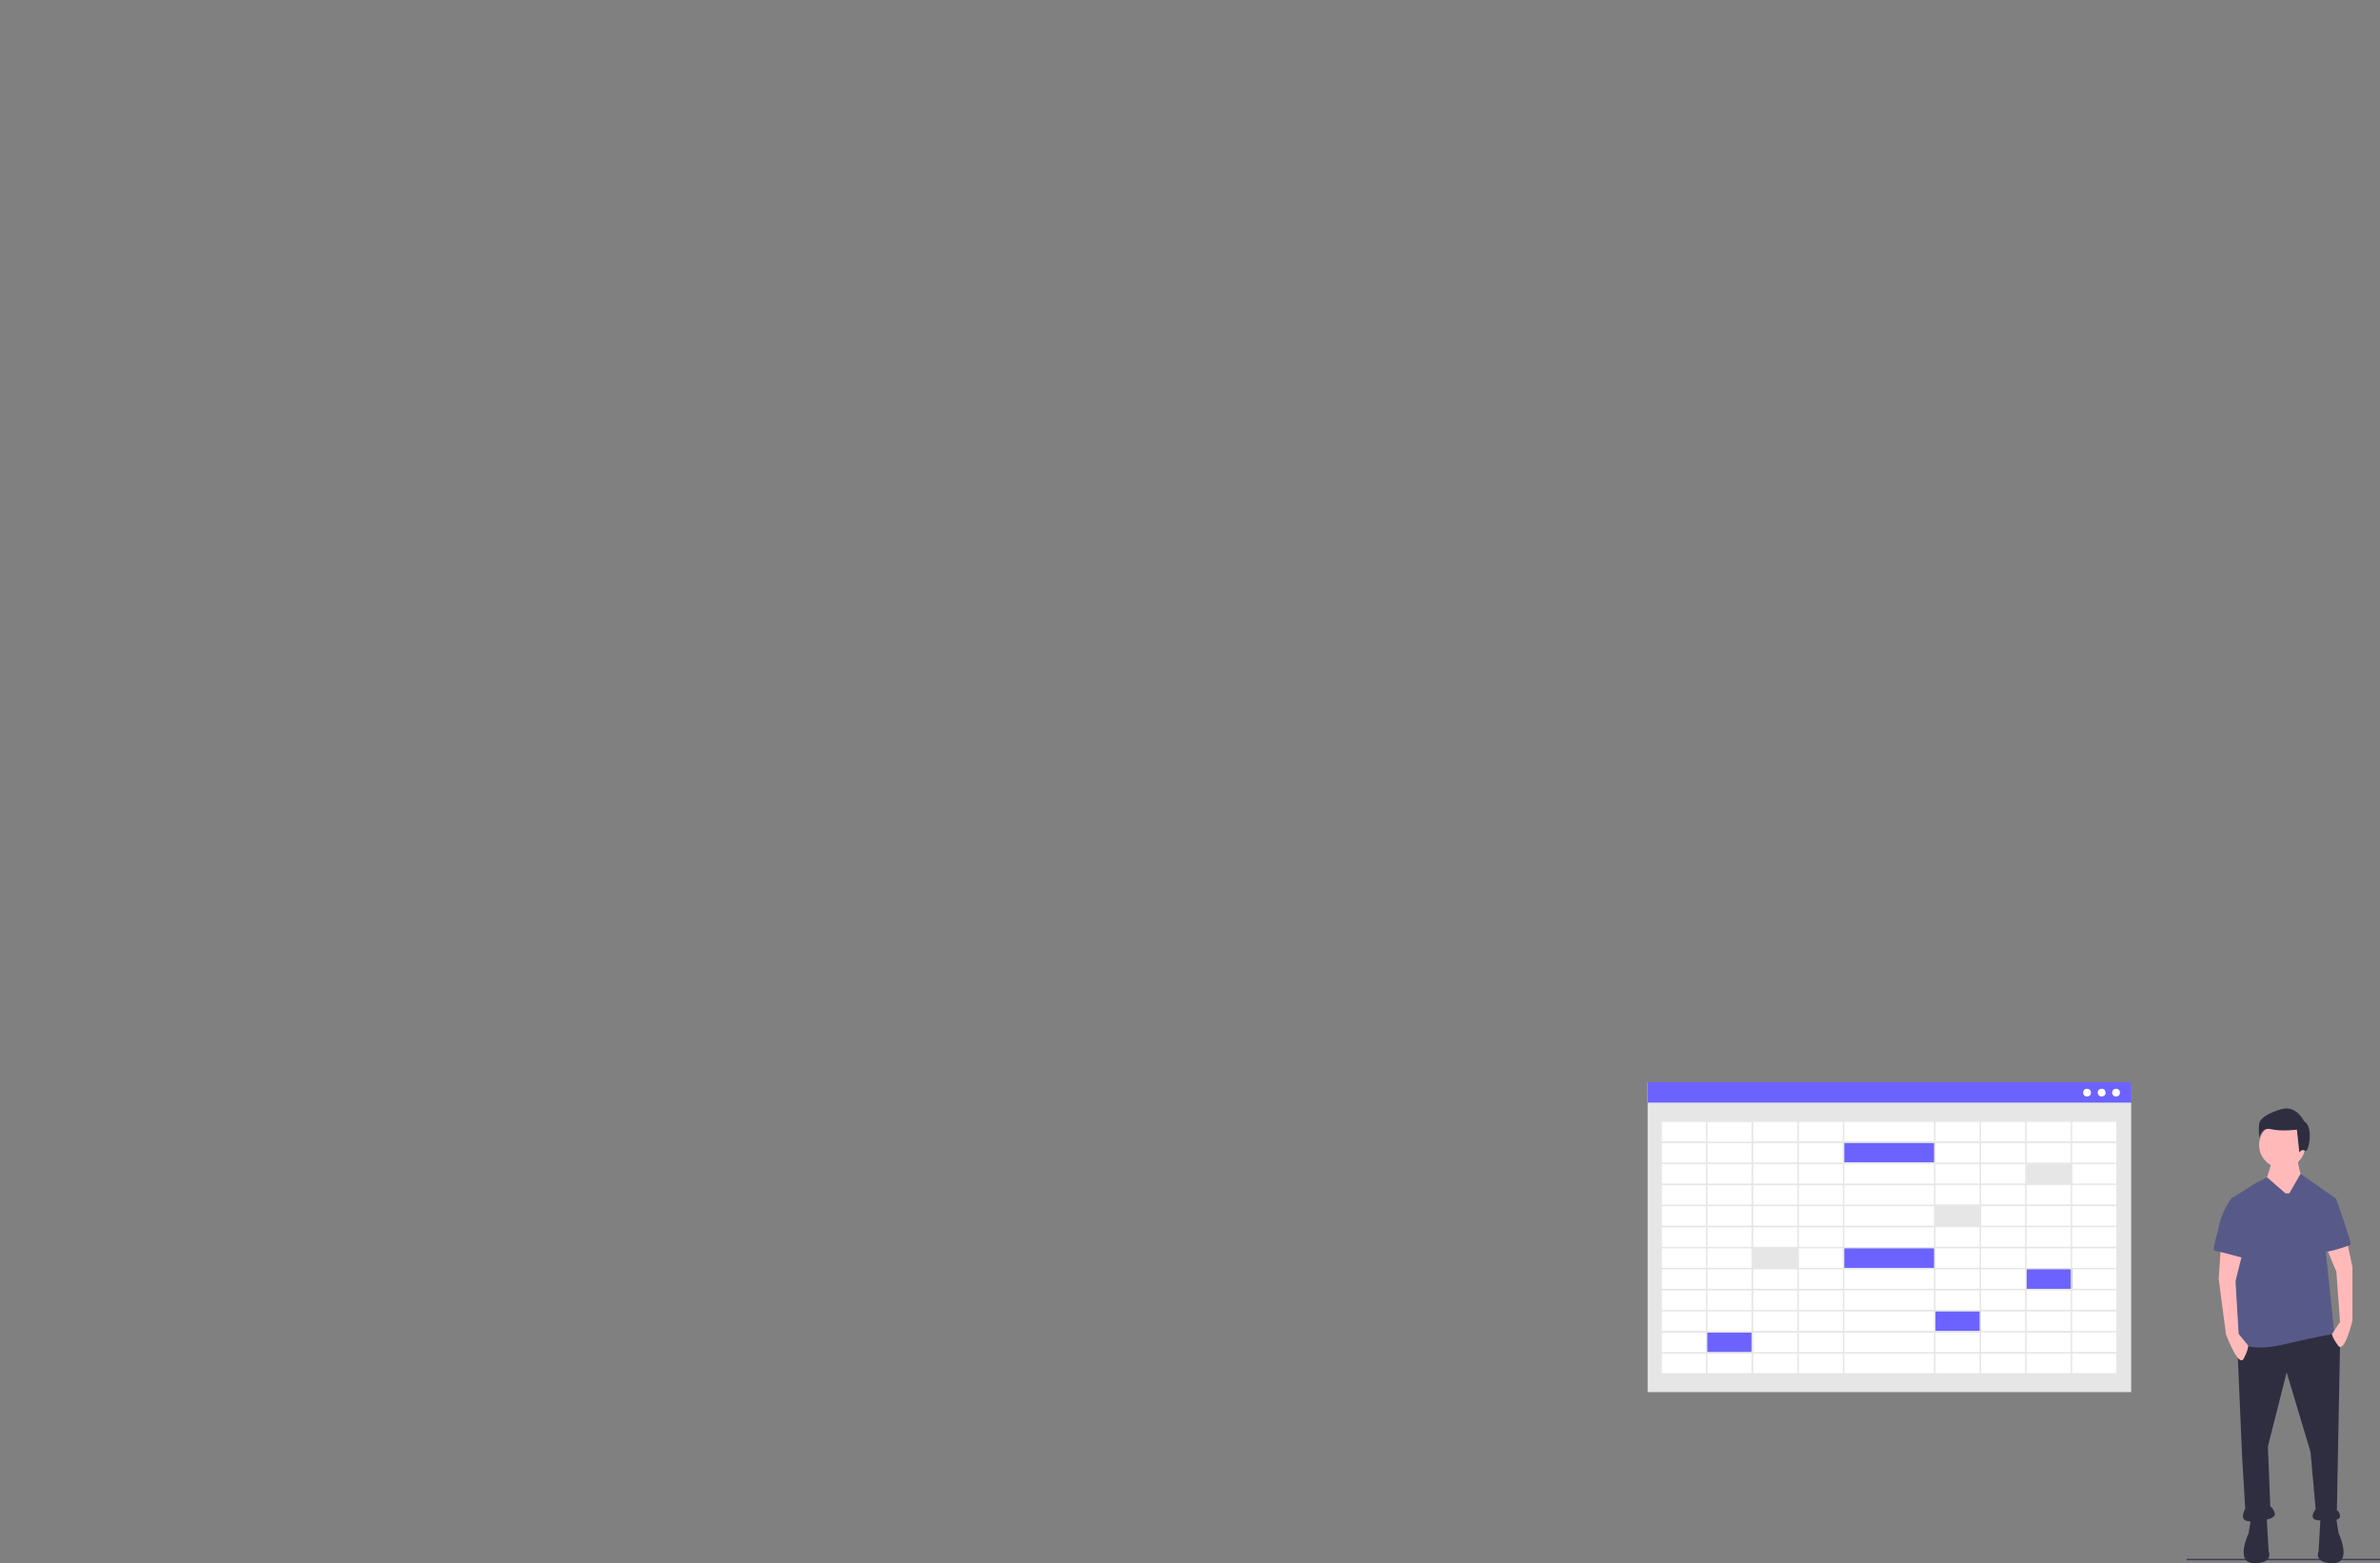 <?xml version="1.0" encoding="utf-8"?>
<!-- Generator: Adobe Illustrator 22.0.1, SVG Export Plug-In . SVG Version: 6.00 Build 0)  -->
<svg version="1.1" id="a120a2c5-c99d-4e41-8f76-3ae6a97ef94f"
	 xmlns="http://www.w3.org/2000/svg" xmlns:xlink="http://www.w3.org/1999/xlink" x="0px" y="0px" viewBox="0 0 976.6 641.5"
	 style="enable-background:new 0 0 976.6 641.5;" xml:space="preserve">
<rect x="0" y="0" width="976.6" height="641.5" fill="#808080" stroke="none"/>
<style type="text/css">
	.st0{fill:#E6E6E6;}
	.st1{fill:#FFFFFF;}
	.st2{fill:#6C63FF;}
	.st3{fill:#3F3D56;}
	.st4{fill:#2F2E41;}
	.st5{fill:#FFB9B9;}
	.st6{fill:#575A89;}
</style>
<rect x="676.1" y="444.2" class="st0" width="198.4" height="127.1"/>
<rect x="681.7" y="460.1" class="st1" width="187.1" height="103.6"/>
<rect x="676.2" y="444.1" class="st2" width="198.4" height="8.4"/>
<circle class="st1" cx="868.3" cy="448.4" r="1.6"/>
<circle class="st1" cx="862.4" cy="448.4" r="1.6"/>
<circle class="st1" cx="856.4" cy="448.4" r="1.6"/>
<rect x="831.5" y="477.7" class="st0" width="18.8" height="8.3"/>
<rect x="794" y="494.9" class="st0" width="18.8" height="8.3"/>
<rect x="831.5" y="520.7" class="st2" width="18.8" height="8.3"/>
<rect x="794" y="538" class="st2" width="18.8" height="8.3"/>
<rect x="700.4" y="546.6" class="st2" width="18.8" height="8.3"/>
<rect x="719.2" y="512.1" class="st0" width="18.8" height="8.3"/>
<rect x="756.4" y="512.1" class="st2" width="37.5" height="8.3"/>
<rect x="756.4" y="468.7" class="st2" width="37.5" height="8.3"/>
<path class="st0" d="M681.3,459.8v104.3H869V459.8H681.3z M681.9,460.4H700v8h-18.1V460.4z M756.8,528.9v-8h36.8v8H756.8z
	 M793.6,529.5v8h-36.8v-8H793.6z M793.6,495v8h-36.8v-8H793.6z M756.8,494.4v-8h36.8v8H756.8z M756.8,511.7v-8h36.8v8H756.8z
	 M793.6,512.3v8h-36.8v-8H793.6z M794.2,495h18.1v8h-18.1V495z M812.3,503.6v8h-18.1v-8H812.3z M812.3,512.3v8h-18.1v-8H812.3z
	 M812.3,520.9v8h-18.1v-8H812.3L812.3,520.9z M756.2,528.9h-18.1v-8h18.1V528.9z M738.1,520.3v-8h18.1v8H738.1z M738.1,511.7v-8
	h18.1v8H738.1z M738.1,503v-8h18.1v8H738.1z M738.1,494.4v-8h18.1v8H738.1z M738.1,485.7v-8h18.1v8H738.1z M756.8,477.7h36.8v8
	h-36.8V477.7z M794.2,477.7h18.1v8h-18.1V477.7z M812.3,486.3v8h-18.1v-8H812.3z M812.9,486.3H831v8h-18.1V486.3z M831,495v8h-18.1
	v-8H831z M831,503.6v8h-18.1v-8H831z M831,512.3v8h-18.1v-8H831z M831,520.9v8h-18.1v-8H831L831,520.9z M831,529.5v8h-18.1v-8H831z
	 M812.3,537.6h-18.1v-8h18.1V537.6z M812.3,538.2v8h-18.1v-8H812.3z M793.6,546.2h-36.8v-8h36.8V546.2z M756.2,546.2h-18.1v-8h18.1
	V546.2z M738.1,537.6v-8h18.1v8H738.1z M737.5,537.6h-18.1v-8h18.1V537.6z M719.4,528.9v-8h18.1v8H719.4z M719.4,520.3v-8h18.1v8
	H719.4z M719.4,511.7v-8h18.1v8H719.4z M719.4,503v-8h18.1v8H719.4z M719.4,494.4v-8h18.1v8H719.4z M719.4,485.7v-8h18.1v8H719.4z
	 M719.4,477.1v-8h18.1v8L719.4,477.1L719.4,477.1z M738.1,469.1h18.1v8h-18.1V469.1L738.1,469.1z M756.8,469.1h36.8v8h-36.8V469.1z
	 M794.2,469.1h18.1v8h-18.1V469.1z M812.9,469.1H831v8h-18.1V469.1z M831,477.7v8h-18.1v-8C812.9,477.7,831,477.7,831,477.7z
	 M831.6,477.7h18.1v8h-18.1V477.7z M849.7,486.3v8h-18.1v-8H849.7z M849.7,495v8h-18.1v-8H849.7z M849.7,503.6v8h-18.1v-8H849.7z
	 M849.7,512.3v8h-18.1v-8H849.7z M849.7,520.9v8h-18.1v-8H849.7L849.7,520.9z M849.7,529.5v8h-18.1v-8H849.7z M849.7,538.2v8h-18.1
	v-8H849.7z M831,546.2h-18.1v-8H831V546.2z M831,546.8v8h-18.1v-8H831z M812.3,554.9h-18.1v-8h18.1V554.9z M793.6,554.9h-36.8v-8
	h36.8V554.9z M756.2,554.9h-18.1v-8h18.1V554.9z M737.5,554.9h-18.1v-8h18.1V554.9z M719.4,546.2v-8h18.1v8H719.4z M718.7,546.2
	h-18.1v-8h18.1V546.2z M700.6,537.6v-8h18.1v8H700.6z M700.6,528.9v-8h18.1v8H700.6z M700.6,520.3v-8h18.1v8H700.6z M700.6,511.7v-8
	h18.1v8H700.6z M700.6,503v-8h18.1v8H700.6z M700.6,494.4v-8h18.1v8H700.6z M700.6,485.7v-8h18.1v8H700.6z M700.6,477.1v-8h18.1v8
	L700.6,477.1L700.6,477.1z M700.6,468.5v-8h18.1v8H700.6z M719.4,460.4h18.1v8h-18.1V460.4z M738.1,460.4h18.1v8h-18.1V460.4
	L738.1,460.4z M756.8,460.4h36.8v8h-36.8V460.4z M794.2,460.4h18.1v8h-18.1V460.4z M812.9,460.4H831v8h-18.1V460.4z M831.6,460.4
	h18.1v8h-18.1V460.4z M849.7,469.1v8h-18.1v-8H849.7z M850.3,469.1h18.1v8h-18.1V469.1z M868.4,477.7v8h-18.1v-8
	C850.3,477.7,868.4,477.7,868.4,477.7z M868.4,486.3v8h-18.1v-8H868.4z M868.4,495v8h-18.1v-8H868.4z M868.4,503.6v8h-18.1v-8H868.4
	z M868.4,512.3v8h-18.1v-8H868.4z M868.4,520.9v8h-18.1v-8H868.4L868.4,520.9z M868.4,529.5v8h-18.1v-8H868.4z M868.4,538.2v8h-18.1
	v-8H868.4z M868.4,546.8v8h-18.1v-8H868.4z M849.7,554.9h-18.1v-8h18.1V554.9z M849.7,555.5v8h-18.1v-8H849.7z M831,563.5h-18.1v-8
	H831V563.5z M812.3,563.5h-18.1v-8h18.1V563.5z M793.6,563.5h-36.8v-8h36.8V563.5z M756.2,563.5h-18.1v-8h18.1V563.5z M737.5,563.5
	h-18.1v-8h18.1V563.5z M718.7,563.5h-18.1v-8h18.1V563.5z M700.6,554.9v-8h18.1v8H700.6z M700,554.9h-18.1v-8H700V554.9z
	 M681.9,546.2v-8H700v8H681.9z M681.9,537.6v-8H700v8H681.9z M681.9,528.9v-8H700v8H681.9z M681.9,520.3v-8H700v8H681.9z
	 M681.9,511.7v-8H700v8H681.9z M681.9,503v-8H700v8H681.9z M681.9,494.4v-8H700v8H681.9z M681.9,485.7v-8H700v8H681.9z M681.9,477.1
	v-8H700v8L681.9,477.1L681.9,477.1z M868.4,460.4v8h-18.1v-8H868.4z M868.4,563.5h-18.1v-8h18.1V563.5z M681.9,563.5v-8H700v8H681.9
	z"/>
<polygon class="st3" points="897.2,639.7 976.6,639.7 976.6,640.3 897.3,640.3 "/>
<path class="st4" d="M956.4,546.1l3.8,5.9l-1.3,67.9c0,0,1,0,1.3,2.3s-7.2,2.3-10,1.5c-2.8-0.8,0-4.4,0-4.4l-2.1-23.4l-9.8-32.7
	l-7.7,30.4l1,24.7c0,0,0.8,0,1.8,2.6s-6.7,3.8-10.8,3.4s-1.3-5.1-1.3-5.1l-1.3-21.9l-2.1-48.6L956.4,546.1z"/>
<path class="st4" d="M930.1,622.7l0.8,13.9c0,0,2.3,4.9-5.9,4.9s-2.3-12.3-2.3-12.3l1-6.4H930.1z"/>
<path class="st4" d="M952.2,622.7l-0.8,13.9c0,0-2.3,4.9,5.9,4.9s2.3-12.3,2.3-12.3l-1-6.4H952.2z"/>
<path class="st5" d="M943,475c-0.5,3.4,2.1,9.8,2.1,9.8l-2.8,11.8l-8-4.4c0,0-5.4-7.2-4.9-7.2s3.1-9.3,3.1-9.3L943,475z"/>
<circle class="st5" cx="936.5" cy="469.9" r="9.5"/>
<path class="st6" d="M939.4,489.7l4.6-8l14.7,10.3l-4.4,21.4l3.6,34c0,0-4.4,0.5-21.1,4.4c-16.7,3.8-19.5-2.6-19.5-2.6
	c1.3-2.1-1.3-57.6-1.3-57.6l9.8-6.2l4.5-2.2l7.6,6.6L939.4,489.7z"/>
<path class="st5" d="M954.6,512.1l4.1,9.8l1.5,20.6l-3.3,5c0,0-0.1,1.1,2.5,4.7c2.6,3.6,5.9-10.3,5.9-10.3v-21.9l-2.3-10.8
	L954.6,512.1z"/>
<path class="st5" d="M911.2,513.2l-0.8,11.6l3,22.8c0,0,5.2,14,7.3,9.9c2.1-4.1,1.8-5.3,1.8-5.3l-3.9-4.8l-1.3-21.6L920,515
	L911.2,513.2z"/>
<path class="st4" d="M945.9,472.3c-1.3-1-2.4,0.6-2.4,0.6l-1-9.3c0,0-6.4,0.8-10.6-0.2c-4.1-1-4.8,3.7-4.8,3.7s-0.4-3.5-0.1-5.8
	c0.3-2.3,3.6-4.6,9.5-6.2c5.9-1.5,9,5.1,9,5.1C949.6,462.5,947.2,473.4,945.9,472.3z"/>
<path class="st6" d="M953.2,513.6c1.3,0.8,10.6-2.3,11.3-2.8s-5.9-18.8-5.9-18.8l-5.9-0.5C952.8,491.5,951.9,512.9,953.2,513.6z"/>
<path class="st6" d="M922.2,516.7c0,0-12.4-3.4-13.5-3.4c-1,0,0.8-5.7,2.1-11.3c1.3-5.7,5.1-10.6,5.1-10.6l2.1,0.5L922.2,516.7z"/>
</svg>
